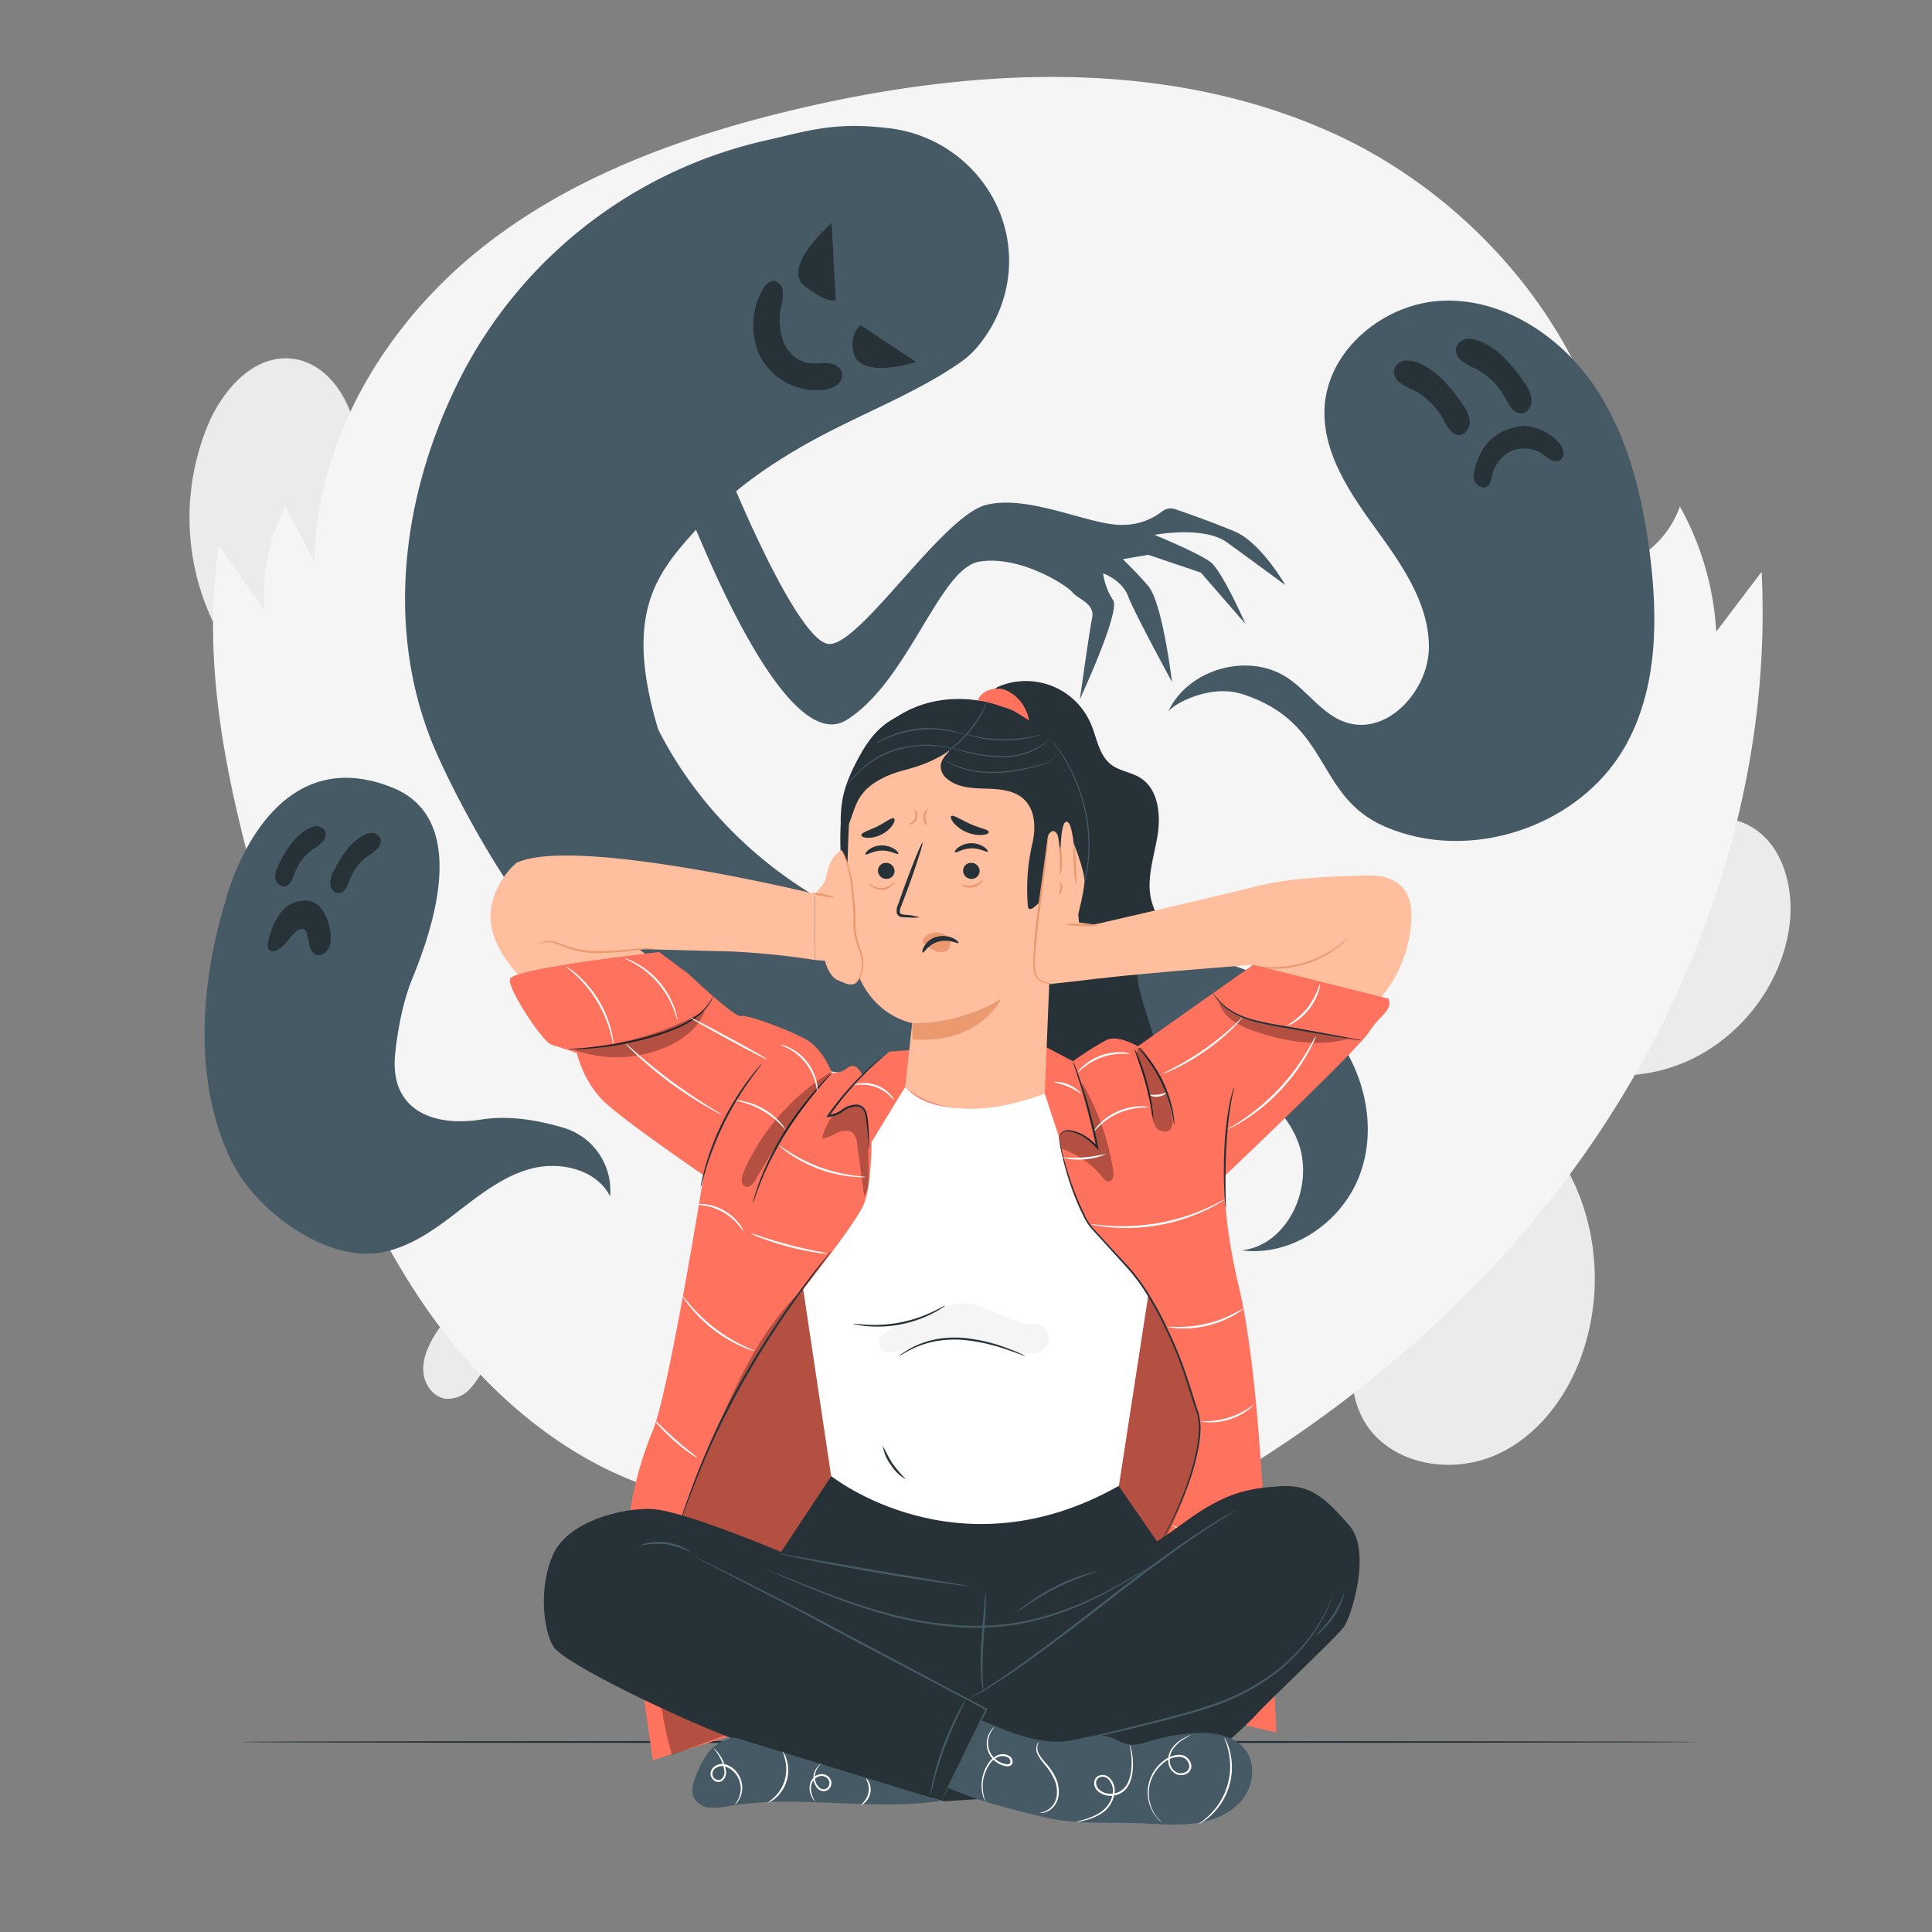 <svg xmlns="http://www.w3.org/2000/svg" viewBox="0 0 500 500"><rect x="0" y="0" width="500" height="500" fill="#808080" stroke="none"/><g id="background-complete"><path d="M112.05,346.3c-1.56,2.75-2.78,5.86-2.46,9s2.59,6.26,5.72,6.69a7.76,7.76,0,0,0,6.28-2.51,26,26,0,0,0,3.89-5.8c5.36-9.64,13.15-17.44,20.58-25.6A37,37,0,0,0,112.05,346.3Z" style="fill:#ebebeb"></path><path d="M452.24,213.44c-8.7-4.29-19.4-.24-26.81,6s-12.88,14.58-20.3,20.83a50.83,50.83,0,0,1-48.79,8.85l-2.3.23a125.07,125.07,0,0,0,32.06,21.27c14,6.41,29.92,10.22,44.73,6.11,16.78-4.66,30.06-20,32.29-37.25C464.41,229.53,461.26,217.89,452.24,213.44Z" style="fill:#ebebeb"></path><path d="M91.1,193.18a62.71,62.71,0,0,1-37.53-82.61c3.76-9.36,11.82-18.77,21.86-17.76,9.6,1,15.73,11.13,17,20.69,1.87,13.8-3,27.49-5.86,41.11s-3.45,29.23,5.41,40" style="fill:#ebebeb"></path><path d="M270.8,104.46c1.57-3.5,6.51-4.68,10.13-6s7.48-2.17,10.53-4.5c5.61-4.29,6.82-12,9.1-18.73,1.53-4.53,3.84-9,7.59-11.93s9.18-4.14,13.42-2c4.83,2.5,6.8,8.35,7.58,13.73,1.05,7.27.52,15.37-4.29,20.92-6.16,7.12-16.93,7.62-26.3,6.69s-19.41-2.63-27.76,1.73" style="fill:#ebebeb"></path><path d="M408,307.57a59.69,59.69,0,0,0-30.43-30.69c7.62,6.84,12.24,23.85,11.22,34s-12.14,19.11-21,24.28c-3.75,2.19-8,3.65-11.31,6.42-8.7,7.17-8.36,22-.5,30.09s21.12,9.39,31.4,4.76,17.69-14.27,21.65-24.83A59.79,59.79,0,0,0,408,307.57Z" style="fill:#ebebeb"></path></g><g id="background-simple"><path d="M455.9,148l-11.74,15.46a75.49,75.49,0,0,0-9.4-32.38,25.59,25.59,0,0,1-15.6,15.53C421.62,97.91,386.91,53.05,343.94,34s-92.13-16.5-137.68-5.78c-29.54,7-59,17.51-82.86,36.94S81.73,114,81.4,145.64l-7.65-14.77A54.09,54.09,0,0,0,68.38,158L56.67,141.12C51.3,176.34,61,212,71.11,246.05,80.35,277,90.33,308.24,107.9,335s44,48.76,74.69,53.3l86.88,18.86c51.33-21.36,99-54.2,133.68-99.11S458.8,205.61,455.9,148Z" style="fill:#f5f5f5"></path></g><g id="Ghosts"><path d="M101.53,203.82c-32.91-13.19-43.25,29.61-43.25,29.61-6.87,22.66-7.93,47.67,1.72,67.23,6,12.06,22.13,24.23,35.57,23.79,7.93-.27,15-4.86,21.32-9.66s12.58-10.11,20.22-12.25,17.18,0,20.79,7.06A17,17,0,0,0,146.29,292c-7-2.12-14.56-3.41-21.78-2.26-12,1.91-23.81-2.1-22.23-17.08,0,0,.94-10.68,4.21-18.85S123.54,212.65,101.53,203.82Z" style="fill:#455a64"></path><path d="M80.88,214c-4.07,1.51-6.87,5.85-8.76,9.76a6.45,6.45,0,0,0-.88,3.42,2.4,2.4,0,0,0,2.31,2.25c1.5-.13,2.13-1.93,2.65-3.35a13.78,13.78,0,0,1,5-6.48,12.47,12.47,0,0,0,2.29-1.72,2.66,2.66,0,0,0,.71-2.63,2.57,2.57,0,0,0-2.87-1.35,7.41,7.41,0,0,0-3,1.59" style="fill:#263238"></path><path d="M95.13,215.73c-4.08,1.51-6.88,5.85-8.77,9.77a6.39,6.39,0,0,0-.88,3.41,2.41,2.41,0,0,0,2.31,2.25c1.51-.13,2.13-1.93,2.66-3.35a13.69,13.69,0,0,1,5-6.47,13.06,13.06,0,0,0,2.29-1.72,2.69,2.69,0,0,0,.72-2.64,2.58,2.58,0,0,0-2.88-1.35,7.37,7.37,0,0,0-3,1.59" style="fill:#263238"></path><path d="M79.36,233.11a7.69,7.69,0,0,0-6.82,3.22,19.62,19.62,0,0,0-3.09,7.22c-.23.84-.36,1.92.34,2.43a1.88,1.88,0,0,0,2-.13c2-1.1,3.11-3.31,4.85-4.79a2.87,2.87,0,0,1,1.08-.63,1.29,1.29,0,0,1,1.19.2,2.06,2.06,0,0,1,.53,1.12c.21.86.41,1.72.61,2.58A3.78,3.78,0,0,0,81.56,247a2.56,2.56,0,0,0,2.92-.79,4.79,4.79,0,0,0,1.11-2.79,11.06,11.06,0,0,0-.25-3A11.51,11.51,0,0,0,83.05,235a5.17,5.17,0,0,0-5.35-1.75" style="fill:#263238"></path><path d="M345.11,267.23C337.05,257,324.74,250.57,311.94,248c-18.46-3.76-37.62-.15-56.41-1.63-35.73-2.81-69.06-25.68-85.19-57.6-9.26-30.74.07-40.87,10.36-52.32s23.66-19.75,37.49-26.54c10.1-5,22.06-10.11,31.17-16.72a23.47,23.47,0,0,0,4.76-4.9A34.56,34.56,0,0,0,261,70.72c1.8-18.84-12.33-35.49-31.15-37.56l-.82-.09c-13.66-1.59-21.07,1.12-30.89,3.28a117.9,117.9,0,0,0-77.67,58.87c-15.76,29.58-21.19,65.1-8.91,96.29,5.13,13,23.32,47.13,35.16,54.55h0c14,13.27,31.78,22.48,50.44,27.54,23.89,6.48,49.14,6.58,73.72,3.64,12.11-1.45,24.37-3.62,36.43-1.78s24.21,8.65,28.6,20-2.46,26.82-14.59,28.13c13,1.7,26-7.3,30.58-19.53S353.18,277.5,345.11,267.23Z" style="fill:#455a64"></path><path d="M313.28,145.47c-3.08-2.37-14.5-7.05-14.5-7.05s12.73-2.41,18.75,1.94,15.12,11.07,15.12,11.07-6.29-11-13.08-13.87c-4.91-2.09-11.88-4.56-15.37-5.77a3.64,3.64,0,0,0-3.53.63,16.49,16.49,0,0,1-9.89,3.41c-8.19.42-24.33-8-35.57-5.16s-32.2,35.79-40.47,36S188.35,122,188.35,122l-8.74,14c.81,1,23.37,60.3,39.44,50.35s24-39.3,34.4-41,22.47,6,24.05,7.9,5.92,2.91,5.14,6.71-3.17,21-3.17,21,10.63-22.87,8.59-25.63a17.57,17.57,0,0,1-2.59-6.94s4.9,1.68,6.49,5.93,11.34,22.15,11.34,22.15-2.43-20.64-6.23-24.94-6.49-6.81-6.49-6.81l6.6-1.14,13.59,4.6,11.55,13.28S316.36,147.83,313.28,145.47Z" style="fill:#455a64"></path><path d="M217.93,96.6c-.3-1.58-2-2.47-3.64-2.61s-3.21.23-4.8,0c-3.13-.36-5.72-2.87-6.85-5.81a17,17,0,0,1-.41-9.31,10.68,10.68,0,0,0,.36-3.5,3.06,3.06,0,0,0-2-2.65,2,2,0,0,0-1.8.53h0c-.76.62-.76.62-.85.8C194.24,79.18,194,87.6,197.15,93a16.43,16.43,0,0,0,16.31,7.8,6.84,6.84,0,0,0,3.17-1.19A3.19,3.19,0,0,0,217.93,96.6Z" style="fill:#263238"></path><path d="M215.23,57.71s-13.34,11.56-6.89,16.41,7.95,3.5,7.95,3.5Z" style="fill:#263238"></path><path d="M237.11,93.69S222.5,98.4,220.9,91.3c-1.14-5.07,1.8-7.15,1.8-7.15Z" style="fill:#263238"></path><path d="M426.91,142.84c-2-15.24-5.82-30.64-14.55-43.29S389.21,77.42,373.85,77.8s-30.49,12.69-31.07,28.05c-.43,11.38,6.46,21.6,13.15,30.82s13.79,19.2,13.87,30.59S359,190.6,348.21,186.91c-6-2-9.73-8-15-11.48-10.11-6.75-25.79-2.31-30.87,8.72,1.26-1.89,10.75-7.26,19.31-4.48,22.94,7.45,18.54,26.27,36.64,34.2,21.88,9.59,50.27.23,62.17-20.49C429.06,178.38,429.15,160,426.91,142.84Z" style="fill:#455a64"></path><path d="M394.08,110.22c-7.34.89-11.11,5.27-12.5,11.67a4.23,4.23,0,0,0,.09,2.65,2.65,2.65,0,0,0,2.39,1.61c1.35-.09,1.75-1.52,2-2.67a9.59,9.59,0,0,1,4.36-6.4,8.52,8.52,0,0,1,8.64.33c1.14.77,2.22,1.9,3.55,1.94a2,2,0,0,0,2.07-2.13,5.16,5.16,0,0,0-1.66-3.11A13.12,13.12,0,0,0,394.08,110.22Z" style="fill:#263238"></path><path d="M381.08,87.73c5.72,1.27,10.26,6.56,13.5,11.44a8.61,8.61,0,0,1,1.8,4.4c0,1.6-1.07,3.35-2.67,3.43-2,.1-3.2-2.19-4.16-4a18.52,18.52,0,0,0-7.92-7.73,17.32,17.32,0,0,1-3.37-1.88A3.63,3.63,0,0,1,376.82,90a3.47,3.47,0,0,1,3.59-2.33,10,10,0,0,1,4.33,1.57" style="fill:#263238"></path><path d="M365.07,93.3c5.72,1.27,10.26,6.56,13.5,11.44a8.64,8.64,0,0,1,1.8,4.4c0,1.6-1.07,3.35-2.67,3.43-2,.1-3.2-2.19-4.16-4a18.58,18.58,0,0,0-7.92-7.73A16.81,16.81,0,0,1,362.25,99a3.63,3.63,0,0,1-1.44-3.39,3.46,3.46,0,0,1,3.59-2.33,10,10,0,0,1,4.33,1.57" style="fill:#263238"></path></g><g id="Floor"><path d="M439.43,450.82c0,.15-84.38.27-188.44.27S62.53,451,62.53,450.82s84.36-.26,188.46-.26S439.43,450.68,439.43,450.82Z" style="fill:#263238"></path></g><g id="Character"><path d="M301.83,278.61q-2.9-9.19-5.78-18.38c-1.52-4.82-2.92-10.47,0-14.59,1.13-1.6,2.86-2.84,3.45-4.71.77-2.44-.67-5-1.39-7.41-1.59-5.46.41-11.23,1.39-16.83s.4-12.42-4.44-15.42c-2.35-1.45-5.33-1.72-7.52-3.41-3.11-2.4-3.65-6.78-5.17-10.41a18.28,18.28,0,0,0-24.31-9.61l-4,3c-5.23,14.95-5.75,31.12-5.15,46.95s2.23,31.68,1.11,47.48c-.43,6-1.09,12.64,2.47,17.5,3.23,4.41,9,6,14.37,7A59.86,59.86,0,0,0,283.18,301a26.8,26.8,0,0,0,15-5.81,13.56,13.56,0,0,0,5-8.25C303.55,284.15,302.68,281.33,301.83,278.61Z" style="fill:#263238"></path><path d="M293.88,276.88l30.44-27.2s-24.62,1.83-39.57,3.5l-1.61-13.89s31.2-7.16,41.18-9.72,19.61-2.66,29.07-3,11.08,5,11.59,7.34,1.22,13.77-7.85,24.6c-6.88,8.21-43.56,47.26-43.56,47.26Z" style="fill:#ffbe9d"></path><path d="M348.6,243a4.1,4.1,0,0,1-.72.78,12.32,12.32,0,0,1-.93.83,16.31,16.31,0,0,1-1.31,1,26.3,26.3,0,0,1-3.69,2.24,27.22,27.22,0,0,1-10.15,2.77,26.31,26.31,0,0,1-4.31,0,15.81,15.81,0,0,1-1.64-.21c-.49-.07-.9-.16-1.23-.24a4,4,0,0,1-1-.31c0-.09,1.5.25,3.92.4a29.35,29.35,0,0,0,4.24-.07,28.67,28.67,0,0,0,10-2.73,29.9,29.9,0,0,0,3.69-2.1C347.44,244,348.53,242.91,348.6,243Z" style="fill:#eb996e"></path><path d="M133.61,223.33a20.4,20.4,0,0,0-6.22,10.26c-2.77,10.12,7.81,19.77,7.81,19.77s45.89,43.85,46.2,44.47,11.5-32.65,11.5-32.65l-27.67-19.59s15,.44,23.63.63a202.43,202.43,0,0,1,22,2.21v-17.1S148.53,216.18,133.61,223.33Z" style="fill:#ffbe9d"></path><path d="M139.1,244.69s.05-.1.21-.25a3.29,3.29,0,0,1,.78-.5,5.3,5.3,0,0,1,3.35-.22c1.42.29,2.93,1.07,4.7,1.56a23.89,23.89,0,0,0,5.9.86c4.27.09,8.14-.44,10.94-.61,1.41-.11,2.54-.18,3.33-.2a5.14,5.14,0,0,1,1.23,0,6.27,6.27,0,0,1-1.21.19l-3.31.36a86,86,0,0,1-11,.77,23.1,23.1,0,0,1-6-.92c-1.81-.54-3.3-1.34-4.64-1.66a5.44,5.44,0,0,0-3.2,0A7.73,7.73,0,0,0,139.1,244.69Z" style="fill:#eb996e"></path><path d="M359.35,258.47l-35-8.79-29.88,21.1s-5.06-3-8.05-1.66a78.54,78.54,0,0,0-8.72,5.53l-10-5.25-37.54,2.76-7,6.07s-1.46-3.58-3.73-1.93a6.09,6.09,0,0,1-4.15,1.38s-2.25-6.35-6.94-8.83-14.85-6.3-16.56-5.89-13.7-11-13.7-11l-7.48-5.57s-38.09,4.24-38.64,7,9,17,10.91,17l6.4,2.1s1.72,7.73,7.49,13,25.36,18.68,25.36,18.68-8.94,55.84-13.17,66.05-7.53,23.47-6.43,36.16,6.43,49.13,6.43,49.13l28.35-8.83,111.78-3.31,21.25,5s-1.38-29.81-2.48-45.82-2.49-49.41-7.18-69.28-3.59-29.07-3.59-29.07,34.51-32.76,37.27-37.17S360.48,261.57,359.35,258.47Z" style="fill:#FF725E"></path><g style="opacity:0.3"><path d="M297.19,335s12.17,21.42,13.13,33.56-9.84,31.79-9.84,31.79l-10.92-15.8Z"></path></g><g style="opacity:0.3"><path d="M208.11,333.34c-10.92,10.06-17.24,24-23.09,37.68-5.65,13.17-11.18,26.56-13.57,40.69a95.66,95.66,0,0,0,2.45,42.45l45-16.6L215.11,382Z"></path></g><polygon points="201.39 402.8 215.11 382.04 289.56 384.57 300.48 400.37 250.89 432.03 201.39 402.8" style="fill:#263238"></polygon><path d="M234.27,281.27l-8.71,14.29s0,11.32-2,16.12-15.69,22-15.69,22L215.11,382s32.72,26.17,74.45,2.53L297.19,335s-7.5-10.36-13.13-15.53-9-18.05-10-25.19L270.38,283S244.15,292.62,234.27,281.27Z" style="fill:#fff"></path><path d="M269.66,343.3c-1.17-.84-3.56-.74-5-.87-5.12-1.16-9.69-5-15-5.13-2.91-.05-5.7,1.05-8.39,2.14-3.49,1.4-7,2.8-10.37,4.41a7.89,7.89,0,0,0-2.52,1.64,2.54,2.54,0,0,0,1.68,4.47,7.8,7.8,0,0,0,3.05-.45c5.1-1.52,10.21-3.65,15.52-3.31,5.65.36,10.81,3.5,16.45,4a8.22,8.22,0,0,0,3.85-.39,3.59,3.59,0,0,0,.73-6.54Zm-5-.87,2.29.31A12.5,12.5,0,0,1,264.66,342.43Z" style="fill:#f5f5f5"></path><path d="M244.6,337.87a3.51,3.51,0,0,1-.78.59,20.91,20.91,0,0,1-2.3,1.36,31.36,31.36,0,0,1-17.12,3.39,20.66,20.66,0,0,1-2.65-.38,3.89,3.89,0,0,1-.95-.25c0-.09,1.39.15,3.62.26a35.19,35.19,0,0,0,16.94-3.35C243.38,338.53,244.55,337.79,244.6,337.87Z" style="fill:#263238"></path><path d="M234.44,382.87a11.06,11.06,0,0,1-3.88-3.75,10.89,10.89,0,0,1-2.1-5,47.66,47.66,0,0,0,2.53,4.67A50.29,50.29,0,0,0,234.44,382.87Z" style="fill:#263238"></path><path d="M265.31,350.91a7.19,7.19,0,0,1-1.29-.42c-.81-.3-2-.73-3.45-1.22a47.63,47.63,0,0,0-11.72-2.54,29.07,29.07,0,0,0-6.57.35l-1.45.3c-.46.12-.9.27-1.34.39a20.7,20.7,0,0,0-2.36.85,26.06,26.06,0,0,0-3.24,1.65,6.89,6.89,0,0,1-1.19.64,6.16,6.16,0,0,1,1.08-.81,20.58,20.58,0,0,1,3.2-1.82,20.79,20.79,0,0,1,2.38-.92c.44-.14.89-.3,1.36-.42l1.48-.33a27.29,27.29,0,0,1,6.69-.4,43.26,43.26,0,0,1,11.81,2.71c1.45.54,2.61,1,3.4,1.38A6.39,6.39,0,0,1,265.31,350.91Z" style="fill:#263238"></path><path d="M224.86,297.29a11.34,11.34,0,0,1-.14-1.61c-.06-1-.16-2.52-.37-4.36a22.34,22.34,0,0,0-.44-3,3.13,3.13,0,0,0-.75-1.37,2.23,2.23,0,0,0-1.47-.61,6,6,0,0,0-3.43,1.2,7.37,7.37,0,0,1-3.92,1.55h-.5l.29-.41.08-.11a73.92,73.92,0,0,1,9.51-11.09c1.35-1.29,2.5-2.28,3.3-2.94a8.13,8.13,0,0,1,1.3-1,10.48,10.48,0,0,1-1.16,1.13c-.77.71-1.87,1.74-3.18,3.06a83.23,83.23,0,0,0-9.35,11.12l-.07.11-.21-.41a7,7,0,0,0,3.64-1.46,6.35,6.35,0,0,1,3.73-1.24,2.63,2.63,0,0,1,1.76.76,3.31,3.31,0,0,1,.84,1.57,21.77,21.77,0,0,1,.4,3c.16,1.85.2,3.36.21,4.39A8,8,0,0,1,224.86,297.29Z" style="fill:#263238"></path><path d="M215.11,323.8a5.35,5.35,0,0,1-.47.68l-1.42,1.9c-1.26,1.63-3,4-5.21,7a246.43,246.43,0,0,0-15.58,24.09c-2.74,4.89-5.18,9.64-7.24,14s-3.78,8.43-5.11,11.85c-.7,1.7-1.28,3.26-1.8,4.62s-1,2.55-1.31,3.51-.61,1.67-.82,2.22a4.6,4.6,0,0,1-.32.77,4.57,4.57,0,0,1,.22-.8c.18-.56.43-1.31.73-2.25s.72-2.17,1.23-3.55,1.05-2.94,1.72-4.65c1.3-3.45,3-7.48,5-11.92s4.46-9.2,7.22-14.1a223.51,223.51,0,0,1,15.74-24.05c2.21-2.94,4-5.3,5.34-6.89l1.5-1.83A5.58,5.58,0,0,1,215.11,323.8Z" style="fill:#263238"></path><path d="M194.85,311.38a10.28,10.28,0,0,1,.36-1.52c.13-.49.3-1.08.53-1.76s.47-1.46.81-2.3c.61-1.7,1.47-3.67,2.5-5.83s2.31-4.44,3.76-6.79a86.62,86.62,0,0,1,8.41-11.3c1.19-1.35,2.18-2.42,2.9-3.13a9,9,0,0,1,1.15-1.07,8.71,8.71,0,0,1-1,1.21c-.67.75-1.62,1.85-2.77,3.23a101.4,101.4,0,0,0-8.25,11.34c-1.44,2.33-2.7,4.61-3.77,6.73s-1.94,4.07-2.59,5.74c-.35.83-.62,1.6-.87,2.26s-.46,1.25-.61,1.73A8.61,8.61,0,0,1,194.85,311.38Z" style="fill:#263238"></path><path d="M197.14,275.34a6.21,6.21,0,0,1-.81,1.15c-.56.72-1.34,1.77-2.28,3.09a79.08,79.08,0,0,0-11.2,22.55c-.48,1.54-.84,2.8-1.08,3.68a6.76,6.76,0,0,1-.42,1.35,8,8,0,0,1,.23-1.4c.17-.89.48-2.17.92-3.74a69.13,69.13,0,0,1,11.25-22.66c1-1.3,1.81-2.32,2.42-3A7.93,7.93,0,0,1,197.14,275.34Z" style="fill:#263238"></path><path d="M184.63,257.69s0,.14-.13.4a8.82,8.82,0,0,1-.54,1.1,13,13,0,0,1-2.89,3.44,23.25,23.25,0,0,1-5.7,3.45,60.71,60.71,0,0,1-7.7,2.64,77.9,77.9,0,0,1-14.53,2.59c-1.88.16-3.41.19-4.47.21a11.17,11.17,0,0,1-1.64,0,9.08,9.08,0,0,1,1.64-.15c1.05-.08,2.57-.17,4.44-.37a89.32,89.32,0,0,0,14.42-2.73,65.14,65.14,0,0,0,7.65-2.58,24.12,24.12,0,0,0,5.65-3.29A15.51,15.51,0,0,0,184.63,257.69Z" style="fill:#263238"></path><path d="M277.67,274.65a6.39,6.39,0,0,1,.57,1.25c.33.83.8,2,1.31,3.54,1.05,3,2.32,7.21,3.45,11.94.46,1.91.86,3.76,1.19,5.46l.16.8-.57-.57a18.49,18.49,0,0,0-3.63-3.05,12.06,12.06,0,0,0-1.83-.81,7.2,7.2,0,0,0-1.65-.43,2.25,2.25,0,0,0-2.11.81c-.35.43-.48.73-.52.71s0-.08.07-.22a3,3,0,0,1,.32-.6,2.6,2.6,0,0,1,.82-.73,2.49,2.49,0,0,1,1.45-.28,7.47,7.47,0,0,1,1.74.4,10.62,10.62,0,0,1,1.91.79,17.64,17.64,0,0,1,3.78,3.06l-.42.22c-.35-1.69-.76-3.53-1.22-5.44-1.12-4.71-2.33-8.92-3.29-11.95-.46-1.43-.84-2.64-1.15-3.58A7.09,7.09,0,0,1,277.67,274.65Z" style="fill:#263238"></path><path d="M298.46,289.52a20.45,20.45,0,0,1-.57-2.71c-.32-1.67-.8-4-1.47-6.48s-1.4-4.74-2-6.35a18.24,18.24,0,0,1-.86-2.63,12,12,0,0,1,1.2,2.5,55,55,0,0,1,2.12,6.35,51.65,51.65,0,0,1,1.33,6.55A11.87,11.87,0,0,1,298.46,289.52Z" style="fill:#263238"></path><path d="M303.9,291.07c-.09,0-.24-1.23-.68-3.2a36.75,36.75,0,0,0-6.6-14.15c-1.22-1.6-2.08-2.52-2-2.58s.26.18.67.57a20.34,20.34,0,0,1,1.63,1.78,31.42,31.42,0,0,1,6.67,14.3,20.72,20.72,0,0,1,.31,2.4A2.73,2.73,0,0,1,303.9,291.07Z" style="fill:#263238"></path><path d="M319.39,281.35a6.09,6.09,0,0,1-.23,1.22c-.18.78-.42,1.9-.64,3.31a97.62,97.62,0,0,0-1.13,11c-.23,4.33-.25,8.26-.21,11.11,0,1.34.05,2.47.06,3.37a6.27,6.27,0,0,1,0,1.24,5.21,5.21,0,0,1-.18-1.23c-.08-.79-.17-1.94-.23-3.37-.13-2.85-.17-6.8.06-11.15a79.7,79.7,0,0,1,1.28-11.08c.28-1.4.58-2.53.81-3.29A5.16,5.16,0,0,1,319.39,281.35Z" style="fill:#263238"></path><path d="M352.28,269.24a9.15,9.15,0,0,1-1.63-.18l-4.38-.69c-3.71-.6-8.82-1.46-14.45-2.45a67.8,67.8,0,0,1-7.92-1.69,20.23,20.23,0,0,1-6-2.82,13.13,13.13,0,0,1-3.19-3.14,10.34,10.34,0,0,1-.63-1c-.12-.25-.18-.39-.16-.4a15,15,0,0,0,4.18,4.27,20.82,20.82,0,0,0,5.93,2.66,72,72,0,0,0,7.87,1.63c5.63,1,10.73,1.92,14.42,2.61l4.36.85A10.69,10.69,0,0,1,352.28,269.24Z" style="fill:#263238"></path><path d="M300.48,398.87a2,2,0,0,1,.13-.27l.42-.78c.38-.67.9-1.69,1.58-3a96,96,0,0,0,4.83-11.46,61.32,61.32,0,0,0,2.23-8.27c.53-3,1-6.39,0-9.66-1.2-3.26-2.22-6.79-3.4-10.37a97.83,97.83,0,0,0-4.47-10.79A83.32,83.32,0,0,0,296.18,334a47.29,47.29,0,0,0-3.27-4.48c-1.15-1.4-2.39-2.66-3.56-4l-6.67-7.31a14.78,14.78,0,0,1-2.42-3.8c-.64-1.29-1.19-2.56-1.68-3.79a78,78,0,0,1-3.76-11.89c-.33-1.43-.53-2.56-.64-3.33l-.12-.87a1.36,1.36,0,0,1,0-.3,1.09,1.09,0,0,1,.08.29c0,.22.09.51.16.86.15.76.37,1.88.73,3.31a86.78,86.78,0,0,0,3.91,11.8c.5,1.21,1.06,2.47,1.7,3.74A14.44,14.44,0,0,0,283,318l6.69,7.26c1.16,1.28,2.43,2.56,3.59,4a47.74,47.74,0,0,1,3.31,4.52,82.45,82.45,0,0,1,5.64,10.31,95.31,95.31,0,0,1,4.48,10.85c1.18,3.61,2.19,7.1,3.37,10.37,1.05,3.45.55,6.87,0,9.9a60.48,60.48,0,0,1-2.3,8.31,87.3,87.3,0,0,1-5,11.43c-.71,1.29-1.26,2.29-1.67,2.95l-.46.75A1.35,1.35,0,0,1,300.48,398.87Z" style="fill:#263238"></path><g style="opacity:0.3"><path d="M288.11,303A65.34,65.34,0,0,0,280,280.12c1.08,5.54,2.88,11.23,4,16.77-2.2-2.82-8.49-6.3-9.91-2.59l.55,2.95a23.3,23.3,0,0,1,10.6,7.32c.48.59,1.08,1.26,1.83,1.16C288.12,305.59,288.28,304.06,288.11,303Z"></path></g><g style="opacity:0.3"><path d="M294.51,271.3c-.74,1.51,0,3.28.59,4.84A45.6,45.6,0,0,1,298,287.58a8.15,8.15,0,0,0,1.18,4.14c.89,1.16,2.86,1.61,3.77.47a3.51,3.51,0,0,0,.38-2.69,38.18,38.18,0,0,0-8-18.37"></path></g><g style="opacity:0.3"><path d="M315.24,258.49a8.76,8.76,0,0,0,3.46,5.41,21.07,21.07,0,0,0,5.87,2.92c7.88,2.79,16.55,4.16,24.62,2l-17.65-2.92a49.85,49.85,0,0,1-9-2.05,16.77,16.77,0,0,1-7.53-5.1"></path></g><g style="opacity:0.3"><path d="M214.72,277.63a58.41,58.41,0,0,0-20,21,38.83,38.83,0,0,0-2.42,5.09c-.45,1.18-.6,2.89.58,3.34s2.12-.79,2.71-1.83A169.49,169.49,0,0,1,215,277.87"></path></g><g style="opacity:0.3"><path d="M224.79,303.57q-.06-6.18-.13-12.36c0-1.87-.36-3.54-1.9-4.6-1.12-.78-2.25-.48-3.48.1s-2.45,1.39-3.44,1.83l-.27.13a17.71,17.71,0,0,0-2.86,5.93c1.45,0,2.72-.86,4-1.45s3-.86,4.07.14a4.38,4.38,0,0,1,1,2.65q.94,6.8,1.88,13.59C224.8,307.81,224.82,305.62,224.79,303.57Z"></path></g><g style="opacity:0.3"><path d="M148.31,271.63a32.72,32.72,0,0,0,24.11-.65c4.35-1.88,8.5-5,10-9.52-10.44,6.12-21.71,8.93-33.76,10"></path></g><path d="M158.75,270.31c-.09,0-.28-1.33-.88-3.44a31.71,31.71,0,0,0-8.75-14.4c-1.6-1.49-2.71-2.29-2.65-2.36a3.26,3.26,0,0,1,.83.49,19.92,19.92,0,0,1,2.06,1.6,28.42,28.42,0,0,1,8.86,14.58,19.94,19.94,0,0,1,.48,2.57A3,3,0,0,1,158.75,270.31Z" style="fill:#fff"></path><path d="M175.33,264c-.09,0-.35-1.18-1.08-3a23.4,23.4,0,0,0-9.74-11.43c-1.69-1-2.83-1.45-2.8-1.54a3.22,3.22,0,0,1,.83.24,15.4,15.4,0,0,1,2.15,1,21.31,21.31,0,0,1,6,4.9,21.55,21.55,0,0,1,3.89,6.72,15.22,15.22,0,0,1,.62,2.27A2.41,2.41,0,0,1,175.33,264Z" style="fill:#fff"></path><path d="M186.8,288.47a5.76,5.76,0,0,1-1.11-.51c-.7-.36-1.7-.91-2.91-1.62a102.15,102.15,0,0,1-9.19-6,104.06,104.06,0,0,1-8.48-7c-1-1-1.85-1.75-2.4-2.31a7,7,0,0,1-.82-.91,4.63,4.63,0,0,1,1,.76l2.5,2.19c2.12,1.83,5.11,4.31,8.55,6.85s6.69,4.67,9.07,6.16l2.82,1.75A5.1,5.1,0,0,1,186.8,288.47Z" style="fill:#fff"></path><path d="M198.53,274.17c-.07.12-4.59-2.2-10.1-5.19s-9.92-5.52-9.85-5.65,4.59,2.2,10.1,5.19S198.6,274,198.53,274.17Z" style="fill:#fff"></path><path d="M203.33,292.47a22.1,22.1,0,0,0-13.14-7.65,6.67,6.67,0,0,1,2.3.21,17.16,17.16,0,0,1,5.21,2,17.43,17.43,0,0,1,4.31,3.54A6.77,6.77,0,0,1,203.33,292.47Z" style="fill:#fff"></path><path d="M211.49,282.34c-.1,0-.14-.92-.52-2.33A14.43,14.43,0,0,0,208.4,275a14.24,14.24,0,0,0-4.36-3.62c-1.29-.68-2.18-.93-2.16-1a6.17,6.17,0,0,1,2.33.69,13,13,0,0,1,7.12,8.91A6.19,6.19,0,0,1,211.49,282.34Z" style="fill:#fff"></path><path d="M192.4,318.65c-.08,0-.49-.66-1.32-1.64a14.87,14.87,0,0,0-3.83-3.22,15.09,15.09,0,0,0-4.68-1.76,18.76,18.76,0,0,1-2.08-.35,5.62,5.62,0,0,1,2.14,0,12.73,12.73,0,0,1,4.88,1.67,12.93,12.93,0,0,1,3.86,3.44A5.38,5.38,0,0,1,192.4,318.65Z" style="fill:#fff"></path><path d="M214.27,324.46a15.69,15.69,0,0,1-3-.3,70.57,70.57,0,0,1-7.21-1.51,68.61,68.61,0,0,1-7-2.24,15.31,15.31,0,0,1-2.79-1.23,22.57,22.57,0,0,1,2.92.89c1.78.58,4.26,1.35,7,2.08s5.3,1.27,7.14,1.64A21.72,21.72,0,0,1,214.27,324.46Z" style="fill:#fff"></path><path d="M224,304.61a3.82,3.82,0,0,1-1,.05,24.2,24.2,0,0,1-2.6-.15,35.2,35.2,0,0,1-8.37-1.94,35.64,35.64,0,0,1-7.65-3.91c-.9-.63-1.61-1.17-2.08-1.57s-.72-.63-.69-.66,1.12.76,3,1.92a40.8,40.8,0,0,0,15.87,5.8C222.67,304.46,224,304.52,224,304.61Z" style="fill:#fff"></path><path d="M231.36,284.71c-.08,0-.46-.5-1.22-1.22a10.53,10.53,0,0,0-3.43-2.13,10.33,10.33,0,0,0-4-.65c-1,0-1.69.19-1.71.11a3.61,3.61,0,0,1,1.68-.48,9.13,9.13,0,0,1,7.72,2.9A3.64,3.64,0,0,1,231.36,284.71Z" style="fill:#fff"></path><path d="M195.13,349.59a3.38,3.38,0,0,1-.91-.24,24.44,24.44,0,0,1-2.38-.94,36,36,0,0,1-13.31-10.26,24.48,24.48,0,0,1-1.51-2.06,3.36,3.36,0,0,1-.47-.82c.07,0,.85,1,2.27,2.65A42.31,42.31,0,0,0,192,348.08C193.92,349,195.16,349.51,195.13,349.59Z" style="fill:#fff"></path><path d="M180.47,377.27a8.48,8.48,0,0,1-1.86-1.12,49.14,49.14,0,0,1-4.09-3.23,47.61,47.61,0,0,1-3.74-3.65,7.83,7.83,0,0,1-1.35-1.7c.12-.1,2.38,2.29,5.43,5S180.56,377.14,180.47,377.27Z" style="fill:#fff"></path><path d="M171.38,410.24a7.13,7.13,0,0,1-1.79-1.35,25,25,0,0,1-3.58-4.05,35.59,35.59,0,0,1-2.78-4.63,8.59,8.59,0,0,1-.86-2.07c.16-.08,1.65,3,4.06,6.4A58.71,58.71,0,0,0,171.38,410.24Z" style="fill:#fff"></path><path d="M317,310.39a8.35,8.35,0,0,1-1.18.8,37.82,37.82,0,0,1-3.42,1.85,48.12,48.12,0,0,1-5.33,2.18,48.5,48.5,0,0,1-13.85,2.55,47.3,47.3,0,0,1-5.76-.14c-1.63-.15-3-.33-3.85-.51a8.6,8.6,0,0,1-1.38-.32,7,7,0,0,1,1.41.12c.91.12,2.22.25,3.85.34a53.38,53.38,0,0,0,5.71,0,57.51,57.51,0,0,0,7-.8,56.53,56.53,0,0,0,6.77-1.73,53.7,53.7,0,0,0,5.33-2.06c1.48-.67,2.67-1.25,3.47-1.69A7.07,7.07,0,0,1,317,310.39Z" style="fill:#fff"></path><path d="M286.26,298.7a18.57,18.57,0,0,1-11.47.88c0-.16,2.6.21,5.77-.05S286.21,298.55,286.26,298.7Z" style="fill:#fff"></path><path d="M297.38,286.56c0,.09-.91,0-2.36.13a17.3,17.3,0,0,0-10.18,4.42c-1.07,1-1.64,1.68-1.71,1.63a6.81,6.81,0,0,1,1.46-1.9,15.1,15.1,0,0,1,4.77-3.26,15.32,15.32,0,0,1,5.64-1.26A6.85,6.85,0,0,1,297.38,286.56Z" style="fill:#fff"></path><path d="M301.79,282.86c.09.1-.73.77-2,.93a2.7,2.7,0,0,1-2.16-.39c0-.15,1,0,2.1-.13S301.72,282.73,301.79,282.86Z" style="fill:#fff"></path><path d="M321.57,263.3s-.19.31-.62.79-1.06,1.16-1.88,2a57.6,57.6,0,0,1-6.91,5.74,56.56,56.56,0,0,1-7.73,4.59c-1,.5-1.89.88-2.49,1.12a3.56,3.56,0,0,1-.95.32c0-.08,1.25-.68,3.27-1.77a73.76,73.76,0,0,0,7.6-4.68,77.83,77.83,0,0,0,7-5.59C320.51,264.25,321.52,263.25,321.57,263.3Z" style="fill:#fff"></path><path d="M340.57,268.14a6.59,6.59,0,0,1-.49,1.23,36.13,36.13,0,0,1-1.63,3.24,49.31,49.31,0,0,1-16.32,17.24,35.94,35.94,0,0,1-3.14,1.82,6.81,6.81,0,0,1-1.21.55,6.52,6.52,0,0,1,1.11-.73c.74-.43,1.78-1.09,3-1.94a56.44,56.44,0,0,0,9-7.68,55.5,55.5,0,0,0,7.16-9.45c.78-1.3,1.38-2.38,1.77-3.13A6.21,6.21,0,0,1,340.57,268.14Z" style="fill:#fff"></path><path d="M341.64,254.42a5.84,5.84,0,0,1-.39,2.13,14.75,14.75,0,0,1-6.39,8.11,6.08,6.08,0,0,1-2,.88,22.68,22.68,0,0,0,5.5-4.68A22.06,22.06,0,0,0,341.64,254.42Z" style="fill:#fff"></path><path d="M292.37,272.7a20.73,20.73,0,0,1-2.17,0,16.61,16.61,0,0,0-5.08.94,16.3,16.3,0,0,0-4.52,2.51c-1.05.82-1.62,1.44-1.68,1.38a5.7,5.7,0,0,1,1.44-1.66,14.05,14.05,0,0,1,9.84-3.54A5.71,5.71,0,0,1,292.37,272.7Z" style="fill:#fff"></path><path d="M279.81,283c-.1.12-1.46-1-3.42-1.8s-3.68-1.06-3.66-1.22a9.26,9.26,0,0,1,7.08,3Z" style="fill:#fff"></path><path d="M321.76,338.73a2.77,2.77,0,0,1-.62.52,19.68,19.68,0,0,1-1.87,1.18,27,27,0,0,1-14.06,3.36,17.81,17.81,0,0,1-2.2-.21,2.68,2.68,0,0,1-.8-.18c0-.09,1.16,0,3,0a32.35,32.35,0,0,0,7.13-.86,31.94,31.94,0,0,0,6.74-2.46A29.92,29.92,0,0,1,321.76,338.73Z" style="fill:#fff"></path><path d="M324.58,363.41a6.23,6.23,0,0,1-1.63,1.51,16.28,16.28,0,0,1-4.78,2.44,16.45,16.45,0,0,1-5.32.75,6.71,6.71,0,0,1-2.2-.31,20.92,20.92,0,0,0,13.93-4.39Z" style="fill:#fff"></path><path d="M327.32,398.57a3.31,3.31,0,0,1-.94.28,22.39,22.39,0,0,1-2.63.44,32.05,32.05,0,0,1-8.81-.2,32.42,32.42,0,0,1-8.43-2.56,22.09,22.09,0,0,1-2.36-1.25,3.49,3.49,0,0,1-.81-.56c0-.08,1.26.61,3.32,1.47a36.59,36.59,0,0,0,17,2.74C325.94,398.75,327.31,398.48,327.32,398.57Z" style="fill:#fff"></path><path d="M328.71,422.6a4.89,4.89,0,0,1-.92.58,26.43,26.43,0,0,1-2.67,1.29,35,35,0,0,1-19.21,2.25,25.5,25.5,0,0,1-2.9-.64,4.3,4.3,0,0,1-1-.35c0-.09,1.51.3,4,.62a38.85,38.85,0,0,0,19-2.22C327.3,423.24,328.66,422.52,328.71,422.6Z" style="fill:#fff"></path><path d="M265.57,184A10,10,0,0,0,260,178.5c-2.56-.83-5.79.15-6.9,2.61l6,6.81a6,6,0,0,0,2.52,2.35,3.48,3.48,0,0,0,3.33-.18,3.57,3.57,0,0,0,1.4-2.88A7.35,7.35,0,0,0,265.57,184Z" style="fill:#FF725E"></path><path d="M282.38,214.89c-1-11.54-7.14-22.77-16.92-29s-23.15-6.85-32.94-.64c-6.22,3.95-10.69,10.29-13.26,17.2s-1.46,12.63-1.4,20c0,3.82.52,14.08,3.81,16l51.43,9.23C279.69,238.15,283.42,226.44,282.38,214.89Z" style="fill:#263238"></path><path d="M280.57,206c-1.16-6.86-7.86-13.53-13.08-18.13-6-5.25-6.81-5-14.75-5.21-8.37-.21-17.52-.18-24.05,5.06-3.62,2.91-6,7.09-7.86,11.33-4.36,9.8-3.69,21-2.36,31.63s3.59,20.69,12.3,26.94L267.38,252c8.08-3,10.77-12.22,13.06-20.52S282,214.53,280.57,206Z" style="fill:#263238"></path><path d="M219.73,212.87c.51-10.07,11.23-20.25,21.27-19.31l32.59,5.79,0,5.42L270.38,283c-25.74,9.83-36.11-1.75-36.11-1.75l1.81-16.49s-12.88-2-15.75-18.72C218.91,237.74,219.16,224.06,219.73,212.87Z" style="fill:#ffbe9d"></path><path d="M227.21,225.31a2.16,2.16,0,0,0,2.1,2.14,2.06,2.06,0,0,0,2.2-2,2.16,2.16,0,0,0-2.1-2.14A2.06,2.06,0,0,0,227.21,225.31Z" style="fill:#263238"></path><path d="M224,221.13c.26.27,1.88-.95,4.19-1s4,1.11,4.28.83c.12-.13-.16-.63-.9-1.16a5.87,5.87,0,0,0-3.43-1,5.65,5.65,0,0,0-3.34,1.12C224.12,220.49,223.88,221,224,221.13Z" style="fill:#263238"></path><path d="M249.24,225.31a2.15,2.15,0,0,0,2.1,2.14,2.06,2.06,0,0,0,2.19-2,2.15,2.15,0,0,0-2.1-2.14A2.05,2.05,0,0,0,249.24,225.31Z" style="fill:#263238"></path><path d="M247.15,220.56c.27.28,1.89-.94,4.2-1s4,1.11,4.27.82c.12-.12-.15-.63-.9-1.16a6,6,0,0,0-3.42-1,5.63,5.63,0,0,0-3.34,1.13C247.25,219.93,247,220.44,247.15,220.56Z" style="fill:#263238"></path><path d="M237.93,237.37a15.76,15.76,0,0,0-3.77-.63c-.59-.05-1.15-.16-1.26-.57a3.09,3.09,0,0,1,.37-1.75c.54-1.44,1.11-2.94,1.7-4.52,2.35-6.44,4-11.73,3.78-11.82s-2.37,5-4.72,11.48c-.57,1.59-1.11,3.1-1.62,4.55a3.43,3.43,0,0,0-.28,2.33,1.47,1.47,0,0,0,1,.85,3.84,3.84,0,0,0,1,.12C236.46,237.51,237.92,237.51,237.93,237.37Z" style="fill:#263238"></path><path d="M236.08,264.82a44.46,44.46,0,0,0,23-6.3s-5.53,11.81-22.9,10.48Z" style="fill:#eb996e"></path><path d="M239,242.94a4.17,4.17,0,0,1,3.72-1.59,3.75,3.75,0,0,1,2.65,1.38,2.39,2.39,0,0,1,.21,2.75,2.78,2.78,0,0,1-3,.81,8.78,8.78,0,0,1-3-1.73,2.7,2.7,0,0,1-.67-.68.77.77,0,0,1,0-.86" style="fill:#eb996e"></path><path d="M238.81,246.52c.33.18,1.39-2.1,4.08-2.83s5,.64,5.18.33c.1-.12-.34-.69-1.35-1.19a6.25,6.25,0,0,0-4.26-.4,5.47,5.47,0,0,0-3.28,2.44C238.65,245.78,238.65,246.46,238.81,246.52Z" style="fill:#263238"></path><path d="M255.9,215.35c0-.67-2.34-1-4.84-2.14s-4.4-2.43-4.91-2c-.23.22,0,.89.64,1.73a9.22,9.22,0,0,0,7.43,3.15C255.29,216,255.91,215.67,255.9,215.35Z" style="fill:#263238"></path><path d="M231.32,211.78c-.67-.26-2.17,1.06-4.24,2.08s-4,1.52-4.17,2.21c-.07.32.44.67,1.43.75a7.61,7.61,0,0,0,3.83-.88,7.43,7.43,0,0,0,2.94-2.58C231.61,212.52,231.62,211.92,231.32,211.78Z" style="fill:#263238"></path><path d="M231,188.89c-6.18,4.18-10.45,11.07-12.53,18.62l1,6.21c1.45-3,1.63-6.22,4.59-9.3,2-2.07,5.67-4,9.58-5,11.17-2.84,14.94-6.9,19.87-14.2C246.3,183.39,237.17,184.71,231,188.89Z" style="fill:#263238"></path><path d="M279.24,205.28a30.74,30.74,0,0,0-24.8-21.69l-.91,1.61q-4.25,5-8.48,9.92a5.84,5.84,0,0,0-1.6,2.79,4.29,4.29,0,0,0,1.8,3.75c2.69,2.21,6.46,2.34,9.94,2.44s7.28.38,9.81,2.76c3.16,3,3.09,8,2,12.2a52.27,52.27,0,0,0-1,15.28c.39,3.86,5.49-5.52,8.85-3.57.93.54-1.59,15.69-.61,15.23s.86-5.92,1.18-6.93a120.72,120.72,0,0,0,4.37-16.68A40.28,40.28,0,0,0,279.24,205.28Z" style="fill:#263238"></path><path d="M272.39,240.8c.05,0,.18.14.47.3a1.81,1.81,0,0,0,1.34.11c1.12-.32,2.15-2,2.33-3.85a6,6,0,0,0-.33-2.61,2.08,2.08,0,0,0-1.26-1.47.93.93,0,0,0-1.1.42c-.16.28-.1.49-.16.51s-.21-.19-.1-.61A1.15,1.15,0,0,1,274,233a1.32,1.32,0,0,1,1-.2,2.54,2.54,0,0,1,1.77,1.73,6,6,0,0,1,.44,2.92c-.21,2.07-1.4,3.95-2.92,4.28a2,2,0,0,1-1.63-.38C272.4,241.05,272.36,240.82,272.39,240.8Z" style="fill:#eb996e"></path><path d="M272.33,191.73a33.6,33.6,0,0,1,3.68,5.21,42.27,42.27,0,0,1,3,6.23,44.54,44.54,0,0,1,2.3,8.16,40,40,0,0,1-.16,15.35,12.31,12.31,0,0,1-.33,1.36l-.33,1.22a16.86,16.86,0,0,1-.63,1.9c-.19.5-.33.89-.45,1.19a2.5,2.5,0,0,1-.17.41,2.5,2.5,0,0,1,.11-.43l.39-1.21a18.92,18.92,0,0,0,.58-1.91c.1-.38.2-.79.31-1.21a12.63,12.63,0,0,0,.3-1.37,40.71,40.71,0,0,0,.07-15.24,45.17,45.17,0,0,0-2.26-8.12,44.52,44.52,0,0,0-2.95-6.22l-.69-1.22-.68-1.05-.59-.91c-.19-.28-.38-.52-.54-.74l-.74-1A4.05,4.05,0,0,1,272.33,191.73Z" style="fill:#455a64"></path><path d="M273.32,194.87s0,.11-.05.31a2.6,2.6,0,0,1-.41.83,5.64,5.64,0,0,1-2.83,1.83c-1.37.45-3,.85-4.85,1.26a45.54,45.54,0,0,1-6.07.89,30.06,30.06,0,0,1-6.14-.18,23.87,23.87,0,0,1-4.87-1.21,18.48,18.48,0,0,1-3-1.45,8.86,8.86,0,0,1-.77-.5,1.52,1.52,0,0,1-.26-.19,11.64,11.64,0,0,1,1.09.58,21,21,0,0,0,3.07,1.35,24.43,24.43,0,0,0,4.83,1.13,31,31,0,0,0,6.08.15,55,55,0,0,0,10.87-2,5.74,5.74,0,0,0,2.8-1.69A3.69,3.69,0,0,0,273.32,194.87Z" style="fill:#455a64"></path><path d="M271.46,191.3s0,.08-.17.21a5.25,5.25,0,0,1-.54.55,12.57,12.57,0,0,1-2.29,1.68,18.48,18.48,0,0,1-9,2.26,37.89,37.89,0,0,1-9.25-1.29c-1.15-.29-2.09-.55-2.73-.74a5.47,5.47,0,0,1-1-.32,6.66,6.66,0,0,1,1,.2l2.76.64a40.91,40.91,0,0,0,9.19,1.2,19,19,0,0,0,8.9-2.15A17.7,17.7,0,0,0,271.46,191.3Z" style="fill:#455a64"></path><path d="M269.35,190.16a3.36,3.36,0,0,1-.73.25c-.48.15-1.17.33-2.05.51a33.12,33.12,0,0,1-13.83-.08c-.86-.19-1.56-.38-2-.53a3.64,3.64,0,0,1-.73-.26,3.88,3.88,0,0,1,.76.14c.48.12,1.18.27,2,.43a38.27,38.27,0,0,0,6.87.67,39.2,39.2,0,0,0,6.87-.59c.87-.15,1.58-.29,2.06-.4A3.75,3.75,0,0,1,269.35,190.16Z" style="fill:#455a64"></path><path d="M255.57,181.36a3.55,3.55,0,0,1-.25.73,20.88,20.88,0,0,1-.87,1.94,29,29,0,0,1-9.07,10.48c-.74.52-1.35.9-1.79,1.15a4.09,4.09,0,0,1-.69.35,3.59,3.59,0,0,1,.63-.46c.41-.27,1-.68,1.71-1.22a31.61,31.61,0,0,0,9-10.41c.43-.78.75-1.42,1-1.87A3.53,3.53,0,0,1,255.57,181.36Z" style="fill:#455a64"></path><path d="M218.88,203.53s.05-.1.18-.27.31-.41.56-.72a33.26,33.26,0,0,1,2.26-2.52,26.49,26.49,0,0,1,3.83-3.24,23.85,23.85,0,0,1,2.55-1.52,22.77,22.77,0,0,1,3-1.21,27.68,27.68,0,0,1,11-1.2,24.19,24.19,0,0,1,3.34.54c.39.08.69.18.89.23a1,1,0,0,1,.3.11s-.43-.07-1.21-.22a30.22,30.22,0,0,0-3.33-.44,28.65,28.65,0,0,0-10.93,1.28,23.94,23.94,0,0,0-9.28,5.83c-1,1-1.79,1.84-2.31,2.44l-.61.68C219,203.46,218.89,203.54,218.88,203.53Z" style="fill:#455a64"></path><path d="M226.63,192.44a5.05,5.05,0,0,1,.79-.53,11,11,0,0,1,1-.54c.38-.2.81-.44,1.32-.65a16.51,16.51,0,0,1,1.65-.68c.6-.24,1.26-.43,1.95-.64a28.62,28.62,0,0,1,4.61-.87,29.56,29.56,0,0,1,4.69,0c.72.07,1.4.13,2,.25s1.22.22,1.75.34,1,.26,1.42.38.77.24,1.05.35a5.87,5.87,0,0,1,.88.36,5.87,5.87,0,0,1-.92-.24c-.29-.09-.64-.2-1.06-.3s-.89-.24-1.42-.33-1.11-.23-1.74-.3-1.31-.16-2-.22a30.26,30.26,0,0,0-4.64.06,30.78,30.78,0,0,0-4.57.84c-.68.2-1.34.38-1.93.61s-1.15.42-1.65.63-.94.42-1.33.6-.72.35-1,.5A7.88,7.88,0,0,1,226.63,192.44Z" style="fill:#455a64"></path><path d="M231.47,228.29c.05,0-.11.45-.62.94a4,4,0,0,1-2.49,1.08,4,4,0,0,1-2.6-.76c-.57-.42-.78-.81-.73-.85s.36.24.92.54a4.25,4.25,0,0,0,4.67-.3C231.14,228.57,231.4,228.24,231.47,228.29Z" style="fill:#eb996e"></path><path d="M254.46,227.59s-.09.4-.51.85a4.15,4.15,0,0,1-4.51,1c-.57-.24-.85-.51-.82-.56a7.53,7.53,0,0,0,3.11.25A7.66,7.66,0,0,0,254.46,227.59Z" style="fill:#eb996e"></path><path d="M236.67,209.48c.05,0,.31.13.52.56a2.42,2.42,0,0,1,.1,1.85,2.46,2.46,0,0,1-1.26,1.36c-.44.19-.75.16-.76.09s.24-.17.58-.41a2.49,2.49,0,0,0,1-2.76C236.75,209.77,236.61,209.53,236.67,209.48Z" style="fill:#eb996e"></path><path d="M240.05,213.63s-.32-.09-.6-.47a2.74,2.74,0,0,1-.48-1.78,2.78,2.78,0,0,1,.7-1.69c.33-.35.62-.45.65-.39a3.73,3.73,0,0,0-.27,4.33Z" style="fill:#eb996e"></path><path d="M209.18,404.62s-31.49-13.8-40.7-14.1c-7.86-.26-21.37,3.28-25.25,11.62s-2.69,19.7,0,24,31.07,17.9,44.66,23.14,56.49,16.89,56.49,16.89l60.18-3.89S322.33,447,325,443.87s20.88-20.14,22.82-22.86,7.21-19.6,1.39-26.2-9.66-10.77-18-10.18-14.09,1.59-24.61,9.28c-8.1,5.92-11.38,8.18-19.6,10.06s-24.34,6.65-37.42,5.59S209.18,404.62,209.18,404.62Z" style="fill:#263238"></path><path d="M179.64,402.8l.27.11.77.36,2.93,1.43,10.72,5.35c4.52,2.29,9.89,5,15.82,8.12l19.24,10.2,26,13.82.19.1-.1.19-8.58,17.18c-1,2-1.84,3.66-2.42,4.79l-.64,1.26c-.15.28-.22.43-.23.43a2.2,2.2,0,0,1,.17-.46c.14-.32.34-.74.58-1.28.55-1.15,1.33-2.78,2.31-4.85,2.05-4.19,4.94-10.13,8.43-17.26l.09.28c-7.52-4-16.47-8.69-26.06-13.76-6.82-3.62-13.34-7-19.22-10.23s-11.27-5.88-15.76-8.21l-10.65-5.5-2.89-1.51-.75-.4C179.72,402.86,179.63,402.81,179.64,402.8Z" style="fill:#455a64"></path><path d="M297.19,405.73l-.21.16-.66.44c-.58.39-1.44.94-2.56,1.63-2.25,1.38-5.53,3.35-9.76,5.43a79.64,79.64,0,0,1-15.48,5.88,62.36,62.36,0,0,1-9.65,1.71,72,72,0,0,1-10.52.16,95.46,95.46,0,0,1-20-3.53,163.88,163.88,0,0,1-15.66-5.39c-4.39-1.73-7.89-3.24-10.31-4.28l-2.77-1.23-.72-.33a.84.84,0,0,1-.24-.13l.26.08.74.29,2.81,1.13c2.44,1,6,2.45,10.36,4.14s9.67,3.6,15.66,5.27a96.23,96.23,0,0,0,19.88,3.47,70.92,70.92,0,0,0,10.44-.15,62.69,62.69,0,0,0,9.58-1.66,81.89,81.89,0,0,0,15.44-5.75c4.24-2,7.54-4,9.82-5.28l2.61-1.54c.27-.17.5-.3.68-.4S297.18,405.72,297.19,405.73Z" style="fill:#455a64"></path><path d="M254.43,437.56a3.78,3.78,0,0,1-.22-1c-.11-.63-.21-1.56-.3-2.7a66.35,66.35,0,0,1,.07-9c.23-3.49.53-6.64.71-8.92a34.11,34.11,0,0,1,.35-3.69,3.74,3.74,0,0,1,.06,1c0,.64,0,1.57,0,2.71-.09,2.29-.34,5.45-.57,8.93s-.3,6.64-.21,8.92S254.51,437.54,254.43,437.56Z" style="fill:#455a64"></path><path d="M284.06,406.63c0,.08-1.22.45-3.19,1.16a65.26,65.26,0,0,0-14.51,7.31c-1.74,1.16-2.78,1.93-2.83,1.87s.21-.25.66-.64,1.11-.91,2-1.53a51.23,51.23,0,0,1,7-4.27,49.8,49.8,0,0,1,7.6-3.08c1-.32,1.82-.54,2.4-.67A2.86,2.86,0,0,1,284.06,406.63Z" style="fill:#455a64"></path><path d="M320,390.82a4.91,4.91,0,0,1-.72.48l-2.11,1.3c-.93.55-2,1.26-3.32,2.09s-2.74,1.77-4.32,2.87c-3.19,2.14-6.89,4.85-11,7.87s-8.51,6.46-13.15,10.05-9.08,7-13.16,10-7.81,5.72-11,7.85c-1.59,1.1-3.05,2-4.35,2.85s-2.41,1.52-3.34,2l-2.15,1.24a4.71,4.71,0,0,1-.77.4,6.91,6.91,0,0,1,.72-.49l2.09-1.32c.92-.55,2-1.27,3.3-2.12s2.73-1.79,4.3-2.9c3.17-2.17,6.86-4.89,10.94-7.93s8.49-6.48,13.13-10.08,9.09-7,13.18-10,7.83-5.68,11.06-7.78c1.59-1.09,3.07-2,4.37-2.82s2.42-1.5,3.37-2l2.16-1.21A5.34,5.34,0,0,1,320,390.82Z" style="fill:#455a64"></path><path d="M345,412.42a.76.76,0,0,1-.05.23c-.06.17-.12.38-.21.64a22,22,0,0,1-.9,2.42,39.09,39.09,0,0,1-4.73,8.25,42.8,42.8,0,0,1-4.31,5,47.21,47.21,0,0,1-5.73,4.91,57.14,57.14,0,0,1-15.38,7.83c-5.81,2-11.5,3.33-16.64,4.64s-9.8,2.39-13.72,3.22-7.14,1.36-9.36,1.68c-1.11.16-2,.28-2.56.34l-.67.07h-.23s.07,0,.22-.05l.66-.12L274,451c2.21-.38,5.4-1,9.31-1.85s8.55-2,13.68-3.32,10.82-2.67,16.59-4.66a57.41,57.41,0,0,0,15.27-7.73,48.27,48.27,0,0,0,5.72-4.83,43.3,43.3,0,0,0,4.31-4.89,41.37,41.37,0,0,0,4.84-8.12c.48-1,.77-1.83,1-2.38l.25-.62A.93.93,0,0,1,345,412.42Z" style="fill:#455a64"></path><path d="M347.86,412.13a6.07,6.07,0,0,1-.5,2,19.62,19.62,0,0,1-2.21,4.36,20.38,20.38,0,0,1-3.2,3.68,6.38,6.38,0,0,1-1.63,1.2,29.94,29.94,0,0,0,7.54-11.2Z" style="fill:#455a64"></path><path d="M240.75,464.48a3.76,3.76,0,0,1,.12-1c.11-.66.3-1.6.57-2.77a72.78,72.78,0,0,1,6.48-17.43c.55-1.05,1-1.9,1.37-2.47a4.71,4.71,0,0,1,.58-.86,36.09,36.09,0,0,1-1.63,3.49c-1,2.14-2.38,5.13-3.64,8.53s-2.19,6.54-2.81,8.83S240.82,464.5,240.75,464.48Z" style="fill:#455a64"></path><path d="M165.64,400a5.5,5.5,0,0,1,1.91-.67,14.2,14.2,0,0,1,9.55,1.31,5.65,5.65,0,0,1,1.66,1.15,22.84,22.84,0,0,0-6.39-2.14A23,23,0,0,0,165.64,400Z" style="fill:#455a64"></path><path d="M190.29,449.71c-2.37,0-5.34,1.83-6.85,3.65a23,23,0,0,0-3.32,6.25c-.7,1.72-1.38,3.65-.69,5.37a5.07,5.07,0,0,0,4.15,2.82,17.71,17.71,0,0,0,5.22-.42c18.06-3,36.73,1.41,54.84-1.33Z" style="fill:#455a64"></path><path d="M190.17,467.08s.27-.34.65-1a6.57,6.57,0,0,0,.88-3,6.16,6.16,0,0,0-1.56-4.28,5.32,5.32,0,0,0-2.21-1.54,2.9,2.9,0,0,0-2.69.3,1.73,1.73,0,0,0-.63,2.34,1.69,1.69,0,0,0,1,.75,1.27,1.27,0,0,0,1.11-.24,2.3,2.3,0,0,0,.73-2.13,8.89,8.89,0,0,0-.53-2.12,14.53,14.53,0,0,0-2.26-3.75,3.8,3.8,0,0,1,.88.82,10.26,10.26,0,0,1,1.72,2.8,9.46,9.46,0,0,1,.61,2.21,2.73,2.73,0,0,1-.86,2.54,1.74,1.74,0,0,1-1.52.34,2.17,2.17,0,0,1-1.28-1,2,2,0,0,1-.24-1.65,2.66,2.66,0,0,1,1-1.36,3.37,3.37,0,0,1,3.15-.36,5.77,5.77,0,0,1,2.4,1.7,6.47,6.47,0,0,1,1.56,4.6,6.31,6.31,0,0,1-1.07,3.11A2.9,2.9,0,0,1,190.17,467.08Z" style="fill:#fff"></path><path d="M202.54,453.25a4.82,4.82,0,0,1,1,2,9.47,9.47,0,0,1-2.88,10.14,5.06,5.06,0,0,1-2,1.18c0-.07.73-.49,1.72-1.44a10,10,0,0,0,2.78-9.78C202.9,454.05,202.47,453.29,202.54,453.25Z" style="fill:#fff"></path><path d="M212.6,456.38s-.26.22-.65.66a4.51,4.51,0,0,0-1,2.21,3.67,3.67,0,0,0,1,3.28,1.62,1.62,0,0,0,1.78.42,1.7,1.7,0,0,0,.92-1.72,2,2,0,0,0-1.35-1.5,2.29,2.29,0,0,0-1.94.27,3.36,3.36,0,0,0-1.48,3.05,6,6,0,0,0,.64,2.38,6.16,6.16,0,0,1,.41.84s-.26-.23-.58-.75a5.53,5.53,0,0,1-.83-2.46,4.23,4.23,0,0,1,.26-1.81,3.32,3.32,0,0,1,1.34-1.65,2.76,2.76,0,0,1,2.34-.34,2.44,2.44,0,0,1,1.69,1.9,2.17,2.17,0,0,1-1.21,2.24,2.11,2.11,0,0,1-2.31-.52,4,4,0,0,1-1-3.7,4.34,4.34,0,0,1,1.25-2.27A2,2,0,0,1,212.6,456.38Z" style="fill:#fff"></path><path d="M222.92,467.08c0-.06.29-.34.72-.87a5.28,5.28,0,0,0,1.12-2.33,5.08,5.08,0,0,0-.22-2.57c-.23-.64-.46-1-.4-1.05s.4.26.73.91a4.5,4.5,0,0,1,.39,2.8,4.7,4.7,0,0,1-1.36,2.48C223.37,467,223,467.13,222.92,467.08Z" style="fill:#fff"></path><path d="M322.41,453c-2.86-3.93-8.37-4.75-13.23-4.49a47.76,47.76,0,0,0-11.31,2c-1.92.59-3.91,1.31-5.88.94-1.73-.32-3.21-1.43-4.89-1.92-3.07-.9-6.29.36-9.43.9-8.05,1.39-16.08-1.94-23.57-5.2l-8.92,17.36c8.55,3.79,16.12,5.5,25.1,7.69,8,1.95,16.32,1.27,24.52,1.57,4.69.16,9.4.65,14.06.08s9.37-2.35,12.41-5.92S325.17,456.84,322.41,453Z" style="fill:#455a64"></path><path d="M255,466.25s-.08-.09-.17-.29a8.62,8.62,0,0,1-.35-.9,10.31,10.31,0,0,1,1.16-8.51,5.81,5.81,0,0,1,2.29-2.18,3.37,3.37,0,0,1,3.41.15,1.8,1.8,0,0,1,.7,1.72,1.09,1.09,0,0,1-.67.76,1.85,1.85,0,0,1-.92.1,5.93,5.93,0,0,1-2.89-1.29,5.86,5.86,0,0,1-2.19-4.72,5.93,5.93,0,0,1,1.17-3.34,4.39,4.39,0,0,1,.65-.71c.17-.14.27-.21.28-.2s-.32.34-.77,1a6.09,6.09,0,0,0-1,3.24,5.51,5.51,0,0,0,2.12,4.34,5.44,5.44,0,0,0,2.66,1.16c.48.07.95-.09,1-.48a1.33,1.33,0,0,0-.53-1.21,2.93,2.93,0,0,0-2.87-.09,5.4,5.4,0,0,0-2.12,2,10.35,10.35,0,0,0-1.62,4.78A13,13,0,0,0,255,466.25Z" style="fill:#fff"></path><path d="M269.07,469.13s.32,0,.86-.18a4.7,4.7,0,0,0,2-1.15,5.23,5.23,0,0,0,1.54-3,7.9,7.9,0,0,0-.57-4.16,15.61,15.61,0,0,0-2.26-3.66,15.18,15.18,0,0,1-2.11-2.94,3.32,3.32,0,0,1-.19-2.45c.2-.56.48-.77.49-.75a6.34,6.34,0,0,0-.3.81,3.31,3.31,0,0,0,.33,2.24,16.45,16.45,0,0,0,2.15,2.8,15,15,0,0,1,2.36,3.76,8,8,0,0,1,.56,4.43,5.39,5.39,0,0,1-1.76,3.19,4.38,4.38,0,0,1-2.21,1.08A1.68,1.68,0,0,1,269.07,469.13Z" style="fill:#fff"></path><path d="M292.33,451.51s.08.13.18.41a11.57,11.57,0,0,1,.34,1.23,15.68,15.68,0,0,1,.32,4.68,11.53,11.53,0,0,1-.65,3.2,5.68,5.68,0,0,1-2.36,3,5.39,5.39,0,0,1-4.13.54,4.39,4.39,0,0,1-2-1.12,2.75,2.75,0,0,1-.85-2.22,2,2,0,0,1,1.54-1.8,2.57,2.57,0,0,1,2.25.52,4.62,4.62,0,0,1,1.5,3.89,7.53,7.53,0,0,1-3.79,5.72,15.35,15.35,0,0,1-4.39,1.67c-.54.13-1,.21-1.25.26a1.47,1.47,0,0,1-.44,0,15.74,15.74,0,0,1,1.64-.49,16.74,16.74,0,0,0,4.25-1.79,8.18,8.18,0,0,0,2.29-2.13,6.51,6.51,0,0,0,1.22-3.31,4.15,4.15,0,0,0-1.34-3.47,2,2,0,0,0-1.81-.42,1.5,1.5,0,0,0-1.16,1.36,2.22,2.22,0,0,0,.7,1.81,3.86,3.86,0,0,0,1.74,1,5,5,0,0,0,3.77-.47,5.28,5.28,0,0,0,2.19-2.7,11.73,11.73,0,0,0,.7-3.08,17.47,17.47,0,0,0-.17-4.62C292.47,452.1,292.29,451.52,292.33,451.51Z" style="fill:#fff"></path><path d="M300.63,471.58s-.14-.08-.37-.27a9.76,9.76,0,0,1-.91-.95,10.29,10.29,0,0,1-2.09-4.34,10.15,10.15,0,0,1,1-7,10.63,10.63,0,0,1,2.77-3.25,6.65,6.65,0,0,1,4.29-1.62,3.08,3.08,0,0,1,3,3.22,2.33,2.33,0,0,1-1.45,1.78,3.19,3.19,0,0,1-2.17.1,3.62,3.62,0,0,1-2.32-3.06,5.29,5.29,0,0,1,.64-3.32,8.87,8.87,0,0,1,3.62-3.17,11.07,11.07,0,0,1,1.18-.56c.28-.12.43-.17.43-.15s-.55.31-1.52.88a9.1,9.1,0,0,0-3.39,3.18,5,5,0,0,0-.55,3.08,3.25,3.25,0,0,0,2,2.68,2.81,2.81,0,0,0,1.85-.11,1.8,1.8,0,0,0,1.14-1.4,2.57,2.57,0,0,0-2.54-2.64,6.2,6.2,0,0,0-4,1.5,10.36,10.36,0,0,0-2.66,3.09,9.79,9.79,0,0,0-1.09,6.72,10.65,10.65,0,0,0,1.89,4.29C300.19,471.14,300.66,471.55,300.63,471.58Z" style="fill:#fff"></path><path d="M316.87,449.68a3.36,3.36,0,0,1,.5.88,14.27,14.27,0,0,1,.91,2.59,16.94,16.94,0,0,1-4.89,16.69,15.21,15.21,0,0,1-2.18,1.69,3.71,3.71,0,0,1-.89.47c-.05-.08,1.2-.8,2.82-2.42a17.55,17.55,0,0,0,4.79-16.35C317.44,451,316.78,449.72,316.87,449.68Z" style="fill:#fff"></path><path d="M210.9,231.33s2.58-2.7,2.79-3.88c.75-4.11,2-6.2,4.11-7.46,0,0,2.73,4.63,3,12.52.2,5.64.3,9.89.3,9.89s2.83,6.71,1.49,10.13-3.16,2.23-5.68,1.19-3.4-5.06-3.4-5.06l-2.63-.23Z" style="fill:#ffbe9d"></path><path d="M217.8,220s.1.1.23.3a8.24,8.24,0,0,1,.51.93,18.78,18.78,0,0,1,1.33,3.67,43.38,43.38,0,0,1,1,5.69c.11,1.08.23,2.21.35,3.39a31.32,31.32,0,0,1,.16,3.66,30.19,30.19,0,0,0,.14,3.61,15.93,15.93,0,0,0,.8,3.25c.34,1,.69,2,.91,3a6.76,6.76,0,0,1,.17,2.73,8,8,0,0,1-1.35,3.67c-.57.77-1.17.87-1.16.84a3,3,0,0,0,1-1,8.48,8.48,0,0,0,1.15-3.59c.24-1.61-.47-3.45-1.17-5.5a16.55,16.55,0,0,1-.86-3.33,29.71,29.71,0,0,1-.15-3.68,30.67,30.67,0,0,0-.15-3.62c-.11-1.17-.21-2.3-.32-3.38a46.66,46.66,0,0,0-.87-5.66,22.88,22.88,0,0,0-1.15-3.67A13.07,13.07,0,0,1,217.8,220Z" style="fill:#eb996e"></path><path d="M215.93,232.18a8.78,8.78,0,0,1-3-.29,9,9,0,0,1-2.93-.8,17.79,17.79,0,0,1,6,1.09Z" style="fill:#eb996e"></path><path d="M250.52,410.46a1.81,1.81,0,0,1-.51,0l-1.43-.16c-1.24-.16-3-.4-5.25-.71-4.43-.64-10.55-1.58-17.27-2.74s-12.81-2.31-17.2-3.19c-2.19-.44-4-.81-5.19-1.08l-1.4-.33a1.56,1.56,0,0,1-.48-.15,1.72,1.72,0,0,1,.5.05l1.42.23,5.22.92,17.21,3,17.24,2.88,5.23.88,1.42.25A2,2,0,0,1,250.52,410.46Z" style="fill:#455a64"></path><path d="M277.87,218.25s2.8,7,2.78,9.75-1.89,9.71-1.89,9.71Z" style="fill:#ffbe9d"></path><path d="M283.14,239.29l-3.9-.56s-1-10.3-.93-11.91c.21-3.25-.52-12.65-1.78-13.88-2.66-2.59-2.07,13.88-2.07,13.88,0-4.32-.25-9.8-.87-10.93-1.07-1.93-2.3.21-2.3.21s-2.17,16.77-2.33,20.37-.44,13.61.26,15.59-.11,2.76,2.24,2.61,15.35-1.74,15.35-1.74l-2.88-13.82" style="fill:#ffbe9d"></path><path d="M271.29,216.1a9.43,9.43,0,0,1-.07,1.66c-.08,1.06-.22,2.61-.43,4.51-.41,3.8-1.14,9-1.86,14.8-.35,2.89-.65,5.65-.85,8.16s-.48,4.81,0,6.61a2.79,2.79,0,0,0,1.45,1.88,6.29,6.29,0,0,0,1.78.67,10.42,10.42,0,0,0,1.63.18,1,1,0,0,1-.43.08,4.67,4.67,0,0,1-1.24-.06,6,6,0,0,1-1.88-.62,3.53,3.53,0,0,1-1-.76,3.2,3.2,0,0,1-.65-1.27c-.58-1.91-.29-4.23-.16-6.74s.46-5.29.81-8.19c.72-5.79,1.51-11,2-14.79.25-1.83.45-3.34.6-4.48A10.81,10.81,0,0,1,271.29,216.1Z" style="fill:#eb996e"></path><path d="M274,231.57c-.12-.1.31-.74.43-1.64s-.09-1.63,0-1.69.62.7.46,1.77S274.07,231.68,274,231.57Z" style="fill:#eb996e"></path><path d="M274.29,219a10,10,0,0,1,.54,3.79,10.18,10.18,0,0,1-.42,3.81,23.15,23.15,0,0,1-.1-3.8A25.24,25.24,0,0,1,274.29,219Z" style="fill:#eb996e"></path><path d="M278.37,229a33.87,33.87,0,0,1-.45-5.26,21.06,21.06,0,0,1,.07-5.28,37.09,37.09,0,0,1,.45,5.26A22.22,22.22,0,0,1,278.37,229Z" style="fill:#eb996e"></path><path d="M284.32,239.46a18.07,18.07,0,0,1-4.4.16,19,19,0,0,1-4.39-.37,18.5,18.5,0,0,1,4.4-.15A19.38,19.38,0,0,1,284.32,239.46Z" style="fill:#eb996e"></path></g></svg>